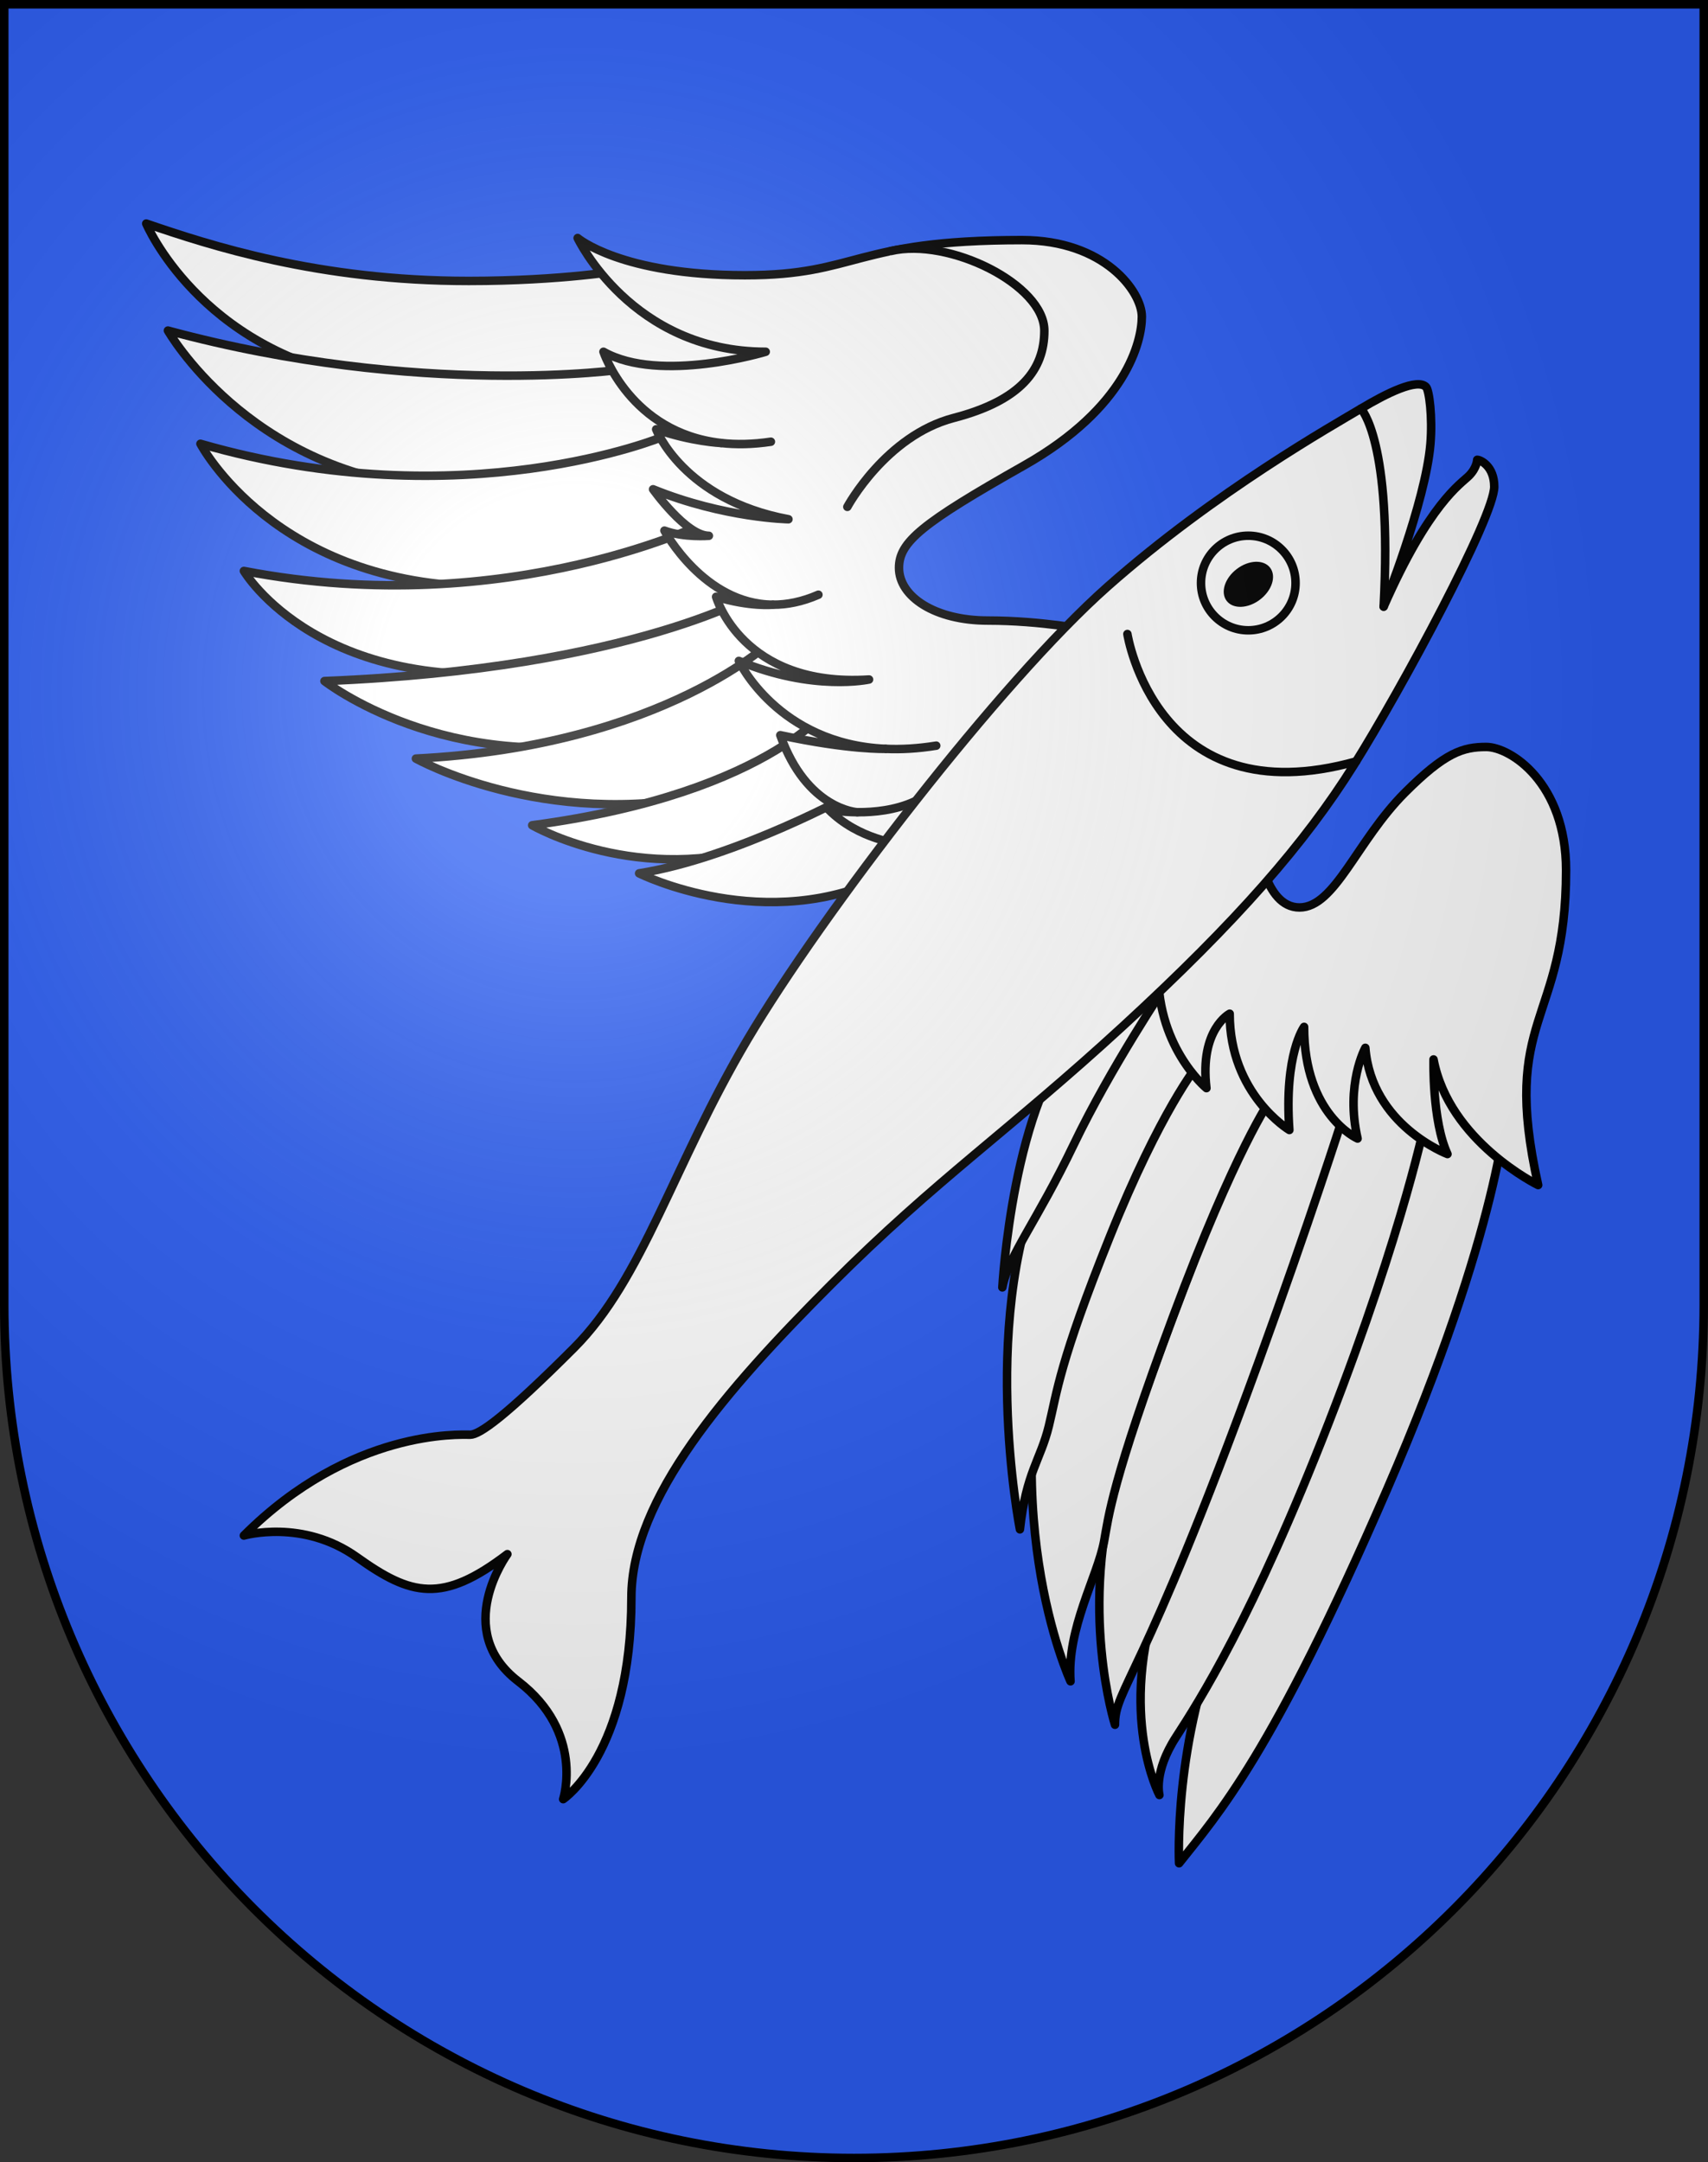<?xml version="1.0" encoding="UTF-8"?>
<svg version="1.0" viewBox="0 0 603 763" xmlns="http://www.w3.org/2000/svg" xmlns:cc="http://creativecommons.org/ns#" xmlns:dc="http://purl.org/dc/elements/1.1/" xmlns:rdf="http://www.w3.org/1999/02/22-rdf-syntax-ns#" xmlns:xlink="http://www.w3.org/1999/xlink">
<rect x="0" y="0" width="603" height="763" fill="#333333" stroke="none"/>
<defs>
<radialGradient id="a" cx="858.04" cy="579.93" r="300" gradientTransform="matrix(1.215 1.5316e-24 1.4647e-23 1.267 -839.19 -490.49)" gradientUnits="userSpaceOnUse">
<stop stop-color="#fff" stop-opacity=".314" offset="0"/>
<stop stop-color="#fff" stop-opacity=".251" offset=".19"/>
<stop stop-color="#6b6b6b" stop-opacity=".125" offset=".6"/>
<stop stop-opacity=".125" offset="1"/>
</radialGradient>
</defs>
<desc>Coat of Arms of Canton of Freiburg (Fribourg)</desc>
<g>
<path d="m1.5 1.5v458.87c0 166.31 134.31 301.13 300 301.13s300-134.82 300-301.13v-458.87h-600z" fill="#2b5df2"/>
</g>
<g>
<path d="m220.17 95.309s-21.343 3.831-54.724 3.831c-53.082 0-91.388-12.586-113.82-20.248 0 0 18.606 44.326 76.613 54.724 58.007 10.397 134.62-1.642 134.62-1.642l19.701-8.756-12.587-12.586-49.798-15.323z" fill="#fff" stroke="#000" stroke-linecap="round" stroke-linejoin="round" stroke-width="3"/>
<path d="m220.17 130.33s-71.689 10.397-160.89-13.68c0 0 27.909 49.251 92.482 55.271 64.574 6.019 134.07-22.984 134.07-22.984l-65.667-18.607z" fill="#fff" stroke="#000" stroke-linecap="round" stroke-linejoin="round" stroke-width="3"/>
<path d="m240.5 160.34-6.293-6.293s-70.411 29.368-163.44 2.553c0 0 26.268 50.347 101.24 50.347s90.567-15.597 90.567-15.597l24.899-6.841-21.616-21.615-25.355-2.554z" fill="#fff" stroke="#000" stroke-linecap="round" stroke-linejoin="round" stroke-width="3"/>
<path d="m251.36 183.42s-71.141 36.118-165.26 18.058c0 0 27.361 46.516 110.54 34.476 83.18-12.039 86.555-31.831 86.555-31.831l-31.831-20.703z" fill="#fff" stroke="#000" stroke-linecap="round" stroke-linejoin="round" stroke-width="3"/>
<path d="m268.87 208.59s-44.326 27.362-154.32 31.74c0 0 43.232 33.929 108.35 20.248s82.633-37.759 82.633-37.759l-36.665-14.229z" fill="#fff" stroke="#000" stroke-linecap="round" stroke-linejoin="round" stroke-width="3"/>
<path d="m273.52 225.28s-38.581 38.033-126.69 42.411c0 0 44.874 25.173 103.98 12.586 59.102-12.586 59.102-30.645 59.102-30.645l-36.391-24.352z" fill="#fff" stroke="#000" stroke-linecap="round" stroke-linejoin="round" stroke-width="3"/>
<path d="m295.14 246.89s-20.795 32.834-107.26 44.326c0 0 37.576 21.89 83.727 6.567 46.15-15.323 46.15-22.984 46.15-22.984l-22.619-27.909z" fill="#fff" stroke="#000" stroke-linecap="round" stroke-linejoin="round" stroke-width="3"/>
<path d="m301.7 279.73s-41.589 22.983-76.065 28.456c0 0 44.874 22.437 88.105 0.548l18.15-34.931-30.19 5.927z" fill="#fff" stroke="#000" stroke-linecap="round" stroke-linejoin="round" stroke-width="3"/>
<path d="m275.48 259.43c9.349 26.313 27.18 27.181 27.18 27.181-5.883-0.045-10.079-0.867-10.079-0.867 10.581 10.581 25.172 12.04 25.172 12.04l66.399-75.519s-16.782-3.283-35.389-3.283-31.374-8.39-31.374-18.605c0-9.122 8.025-15.688 44.143-36.118s41.591-43.779 41.591-52.535-13.133-26.997-42.319-26.997c-59.832 0-57.643 12.404-97.773 12.404-43.778 0-59.101-13.134-59.101-13.134s18.969 40.132 66.397 40.132c0 0-37.212 11.309-57.278 0 0 0 9.439 28.589 41.538 32.198 0 0-10.528-0.458-22.932-4.836 0 0 9.486 24.809 46.698 31.74 0 0-22.619-0.366-47.792-10.581 0 0 11.674 16.417 19.701 16.417 0 0-8.755 0.729-15.688-1.824 0 0 13.889 26.009 38.304 26.137 0 0-8.023 0.86-20.063-2.788 0 0 9.121 32.104 53.994 29.186 0 0-19.7 4.378-45.967-6.567 0 0 13.686 29.329 51.813 31.039 0-2e-3 -12.867 0.424-37.175-4.82z" fill="#fff" stroke="#000" stroke-linecap="round" stroke-linejoin="round" stroke-width="3"/>
<path d="m302.66 286.61c5.884 0.046 13.453-0.684 20.202-3.785" fill="#fff" stroke="#000" stroke-linecap="round" stroke-linejoin="round" stroke-width="3"/>
<path d="m254.59 156.33c5.233 0.588 11.069 0.513 17.564-0.458" fill="#fff" stroke="#000" stroke-linecap="round" stroke-linejoin="round" stroke-width="3"/>
<path d="m272.88 213.38c4.931 0.025 10.292-1.005 16.055-3.519" fill="#fff" stroke="#000" stroke-linecap="round" stroke-linejoin="round" stroke-width="3"/>
<path d="m312.66 264.25c5.447 0.245 11.394-0.075 17.868-1.124" fill="#fff" stroke="#000" stroke-linecap="round" stroke-linejoin="round" stroke-width="3"/>
<path d="m314.48 88.589c20.518-4.867 54.216 11.874 54.216 28.108 0 13.635-8.161 24.58-31.967 30.782-24.061 6.269-37.576 31.375-37.576 31.375" fill="#fff" stroke="#000" stroke-linecap="round" stroke-linejoin="round" stroke-width="3"/>
<path d="m531.91 389.72s-1.823 42.686-42.318 136.08c-40.496 93.394-59.466 114.19-73.329 131.7 0 0-2.19-43.413 16.051-85.732 18.242-42.319 47.429-125.86 47.429-125.86l21.889-60.925 0.364-20.43h19.7l10.214 25.172z" fill="#fff" stroke="#000" stroke-linecap="round" stroke-linejoin="round" stroke-width="3"/>
<path d="m503.63 393.55s-7.661 39.401-34.475 108.35c-26.815 68.952-45.968 98.685-53.995 111.09-8.026 12.405-5.838 20.431-5.838 20.431s-14.957-28.093 0-71.87c14.958-43.779 41.227-117.11 41.227-117.11l14.774-39.948 9.303-20.795 2.736-24.626h12.586l13.682 34.474z" fill="#fff" stroke="#000" stroke-linecap="round" stroke-linejoin="round" stroke-width="3"/>
<path d="m470.25 374.4 3.649 20.431s-11.555 36.291-29.551 85.734c-41.555 114.16-50.712 114.92-50.712 128.05 0 0-13.133-41.225 1.094-88.288 14.229-47.062 51.806-137.9 51.806-137.9l13.862-32.834 9.852 24.807z" fill="#fff" stroke="#000" stroke-linecap="round" stroke-linejoin="round" stroke-width="3"/>
<path d="m439.78 351.95 8.756 36.118s-12.404 17.511-34.293 76.247c-21.89 58.737-22.892 71.157-24.442 79.532-2.317 12.507-13.227 30.839-11.857 49.445 0 0-29.005-62.214-2.736-147.04 26.266-84.821 54.175-107.26 54.175-107.26l10.397 12.952z" fill="#fff" stroke="#000" stroke-linecap="round" stroke-linejoin="round" stroke-width="3"/>
<path d="m422.83 375.86s-13.135 16.053-31.011 60.561-18.602 54.748-21.524 66.763c-2.923 12.017-8.026 16.417-10.216 36.482 0 0-15.321-77.344 10.216-129.88s42.685-69.681 42.685-69.681l9.85 35.753z" fill="#fff" stroke="#000" stroke-linecap="round" stroke-linejoin="round" stroke-width="3"/>
<path d="m411.7 347.58s-19.518 29.003-32.651 56.365c-13.134 27.362-22.983 39.036-25.174 50.346 0 0 3.649-66.763 27.727-90.841 24.08-24.079 37.943-28.821 37.943-28.821l-7.845 12.951z" fill="#fff" stroke="#000" stroke-linecap="round" stroke-linejoin="round" stroke-width="3"/>
<path d="m443.99 297.24s2.188 22.984 14.774 22.984c12.587 0 20.233-23.517 37.212-40.495 14.228-14.229 20.521-16.144 28.729-16.144 8.482 0 28.184 12.586 28.184 43.505 0 54.724-23.257 51.167-9.851 111.09 0 0-31.466-15.322-36.939-44.326 0 0-0.547 21.616 4.926 33.381 0 0-26.814-10.124-29.003-37.485 0 0-7.114 12.86-2.736 32.013 0 0-18.881-8.208-18.881-39.4 0 0-7.112 9.577-5.198 36.392 0 0-21.068-12.587-21.068-41.043 0 0-10.67 5.472-8.208 26.267 0 0-18.425-15.048-16.965-43.869l35.024-42.868z" fill="#fff" stroke="#000" stroke-linecap="round" stroke-linejoin="round" stroke-width="3"/>
<path d="m505 156.7c0.788-9.392-0.414-19.034-1.545-20.164-3.102-3.102-13.862 2.188-22.983 7.661s-51.44 29.185-89.383 62.75c-37.941 33.563-100.88 115.47-127.14 159.79s-36.938 84.547-61.29 108.9-33.381 30.646-36.665 30.646-42.138-2.188-79.896 35.571c0 0 20.794-6.021 39.948 7.66 19.153 13.682 30.098 16.418 53.082-1.094 0 0-19.701 26.814 3.831 44.873s15.87 41.589 15.87 41.589 24.079-15.869 24.079-71.14c0-35.023 33.382-73.33 70.594-110.54 37.211-37.213 62.568-53.995 103.06-91.207s64.208-64.573 81.356-91.936c17.146-27.362 49.616-87.74 49.616-98.32 0-7.296-4.926-9.485-6.02-9.485 0 0-0.092 2.827-2.919 5.654-2.827 2.828-14.047 9.668-30.099 46.15 0 4e-3 14.777-36.844 16.503-57.358z" fill="#fff" stroke="#000" stroke-linecap="round" stroke-linejoin="round" stroke-width="3"/>
<path d="m480.47 144.2s11.126 11.126 8.025 69.864" fill="none" stroke="#000" stroke-linecap="round" stroke-linejoin="round" stroke-width="3"/>
<path d="m398.02 223.73s10.11 64.734 80.756 44.954" fill="none" stroke="#000" stroke-linecap="round" stroke-linejoin="round" stroke-width="3"/>
<circle cx="440.7" cy="205.73" r="16.691" fill="none" stroke="#000" stroke-linecap="round" stroke-linejoin="round" stroke-width="3"/>
<ellipse transform="matrix(.606 .796 -.796 .606 337.67 -269.4)" cx="440.65" cy="205.99" rx="6.778" ry="9.644"/>
</g>
<g>
<path d="m1.5 1.5v458.87c0 166.31 134.31 301.13 300 301.13 165.69 0 300-134.82 300-301.13v-458.87h-600z" fill="url(#a)"/>
<path d="m1.5 1.5v458.87c0 166.31 134.31 301.13 300 301.13 165.69 0 300-134.82 300-301.13v-458.87h-600z" fill="none" stroke="#000" stroke-width="3"/>
</g>
</svg>
